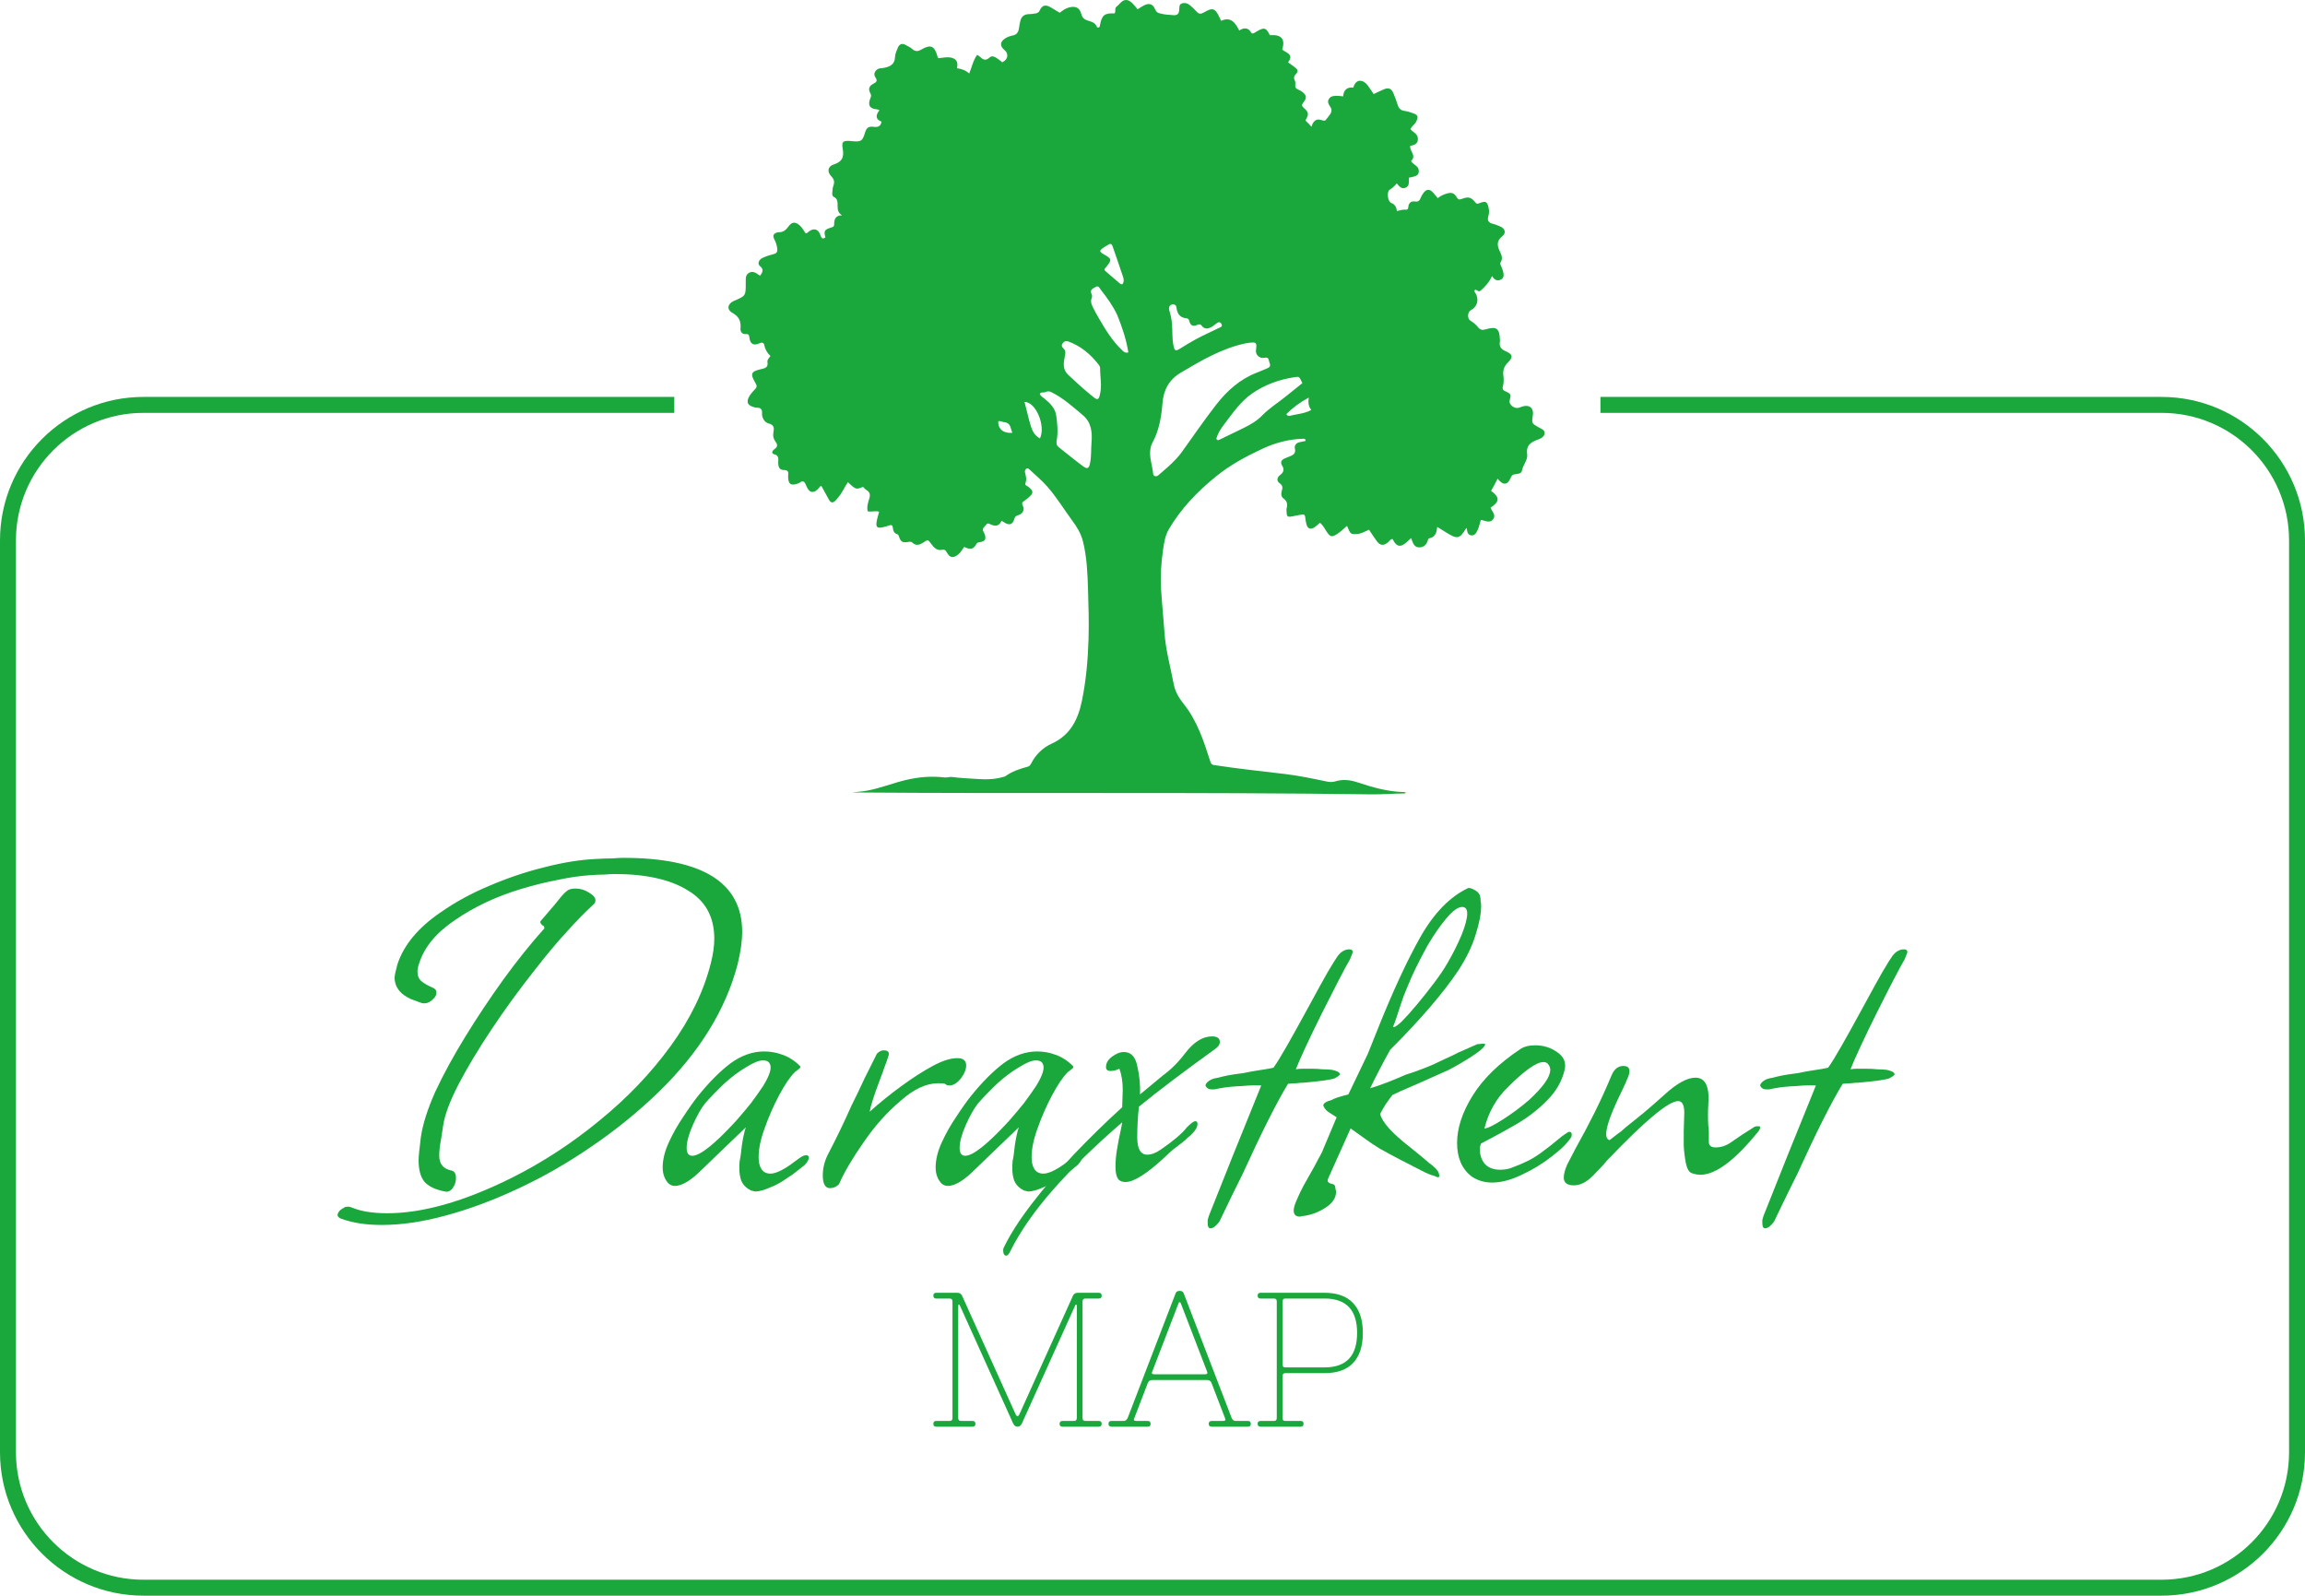<svg width="1446" height="1001" viewBox="0 0 1446 1001" fill="none" xmlns="http://www.w3.org/2000/svg">
<path d="M596.933 487.395C599.699 487.673 602.213 488.047 604.737 488.151C612.965 488.49 621.237 489.958 629.372 487.352C629.728 487.238 630.19 487.309 630.465 487.107C634.782 483.927 639.74 482.281 644.846 480.935C645.75 480.697 646.409 479.871 646.844 479.015C649.731 473.335 654.197 469.036 659.83 466.468C671.586 461.107 676.361 451.209 678.761 439.449C681.361 426.708 682.49 413.853 682.871 400.846C683.174 390.5 682.882 380.173 682.554 369.869C682.233 359.777 681.867 349.6 679.39 339.68C678.175 334.815 675.698 330.71 672.752 326.727C667.434 319.539 662.836 311.819 656.875 305.104C653.492 301.293 649.581 298.021 645.862 294.555C645.387 294.112 644.882 293.644 644.045 293.852C643.233 294.4 642.773 295.427 642.989 296.244C643.617 298.619 644.203 300.849 643.22 303.345C642.812 304.382 644.427 304.843 645.2 305.457C648.448 308.034 648.486 309.399 645.282 312.05C644.412 312.771 643.588 313.576 642.63 314.157C641.159 315.051 640.818 315.876 641.76 317.55C642.932 319.631 641.48 322.349 639.085 323.084C637.897 323.449 636.883 323.69 636.447 325.196C635.263 329.276 633.204 329.896 629.59 327.478C629.283 327.273 628.968 327.081 628.313 326.664C626.631 330.633 623.78 330.194 620.698 328.612C619.374 327.932 618.762 328.993 618.164 329.749C617.398 330.718 616.044 331.528 616.767 333.134C617.115 333.906 617.574 334.64 617.828 335.44C618.709 338.21 617.885 339.567 615.042 340.035C614.02 340.203 613.062 340.186 612.445 341.334C610.868 344.269 609.277 344.805 606.109 343.665C605.686 343.512 605.286 343.29 604.83 343.079C603.528 344.826 602.628 346.734 600.92 348.003C597.866 350.271 595.827 349.947 594.036 346.624C593.258 345.179 592.589 344.571 590.782 344.932C587.766 345.535 585.881 343.472 584.274 341.302C582.053 338.305 582.171 338.39 579.228 340.331C577.133 341.712 574.741 342.648 572.51 340.516C571.487 339.538 570.499 339.876 569.382 340.029C566.062 340.484 565.068 339.856 563.974 336.62C563.749 335.954 563.535 335.3 562.863 335.108C560.74 334.5 560.289 332.801 560.098 330.968C559.931 329.374 559.196 329.13 557.791 329.633C556.38 330.138 554.917 330.543 553.445 330.824C550.305 331.425 549.437 330.649 549.919 327.446C550.237 325.33 550.929 323.271 551.503 320.989C549.146 320.284 546.707 321.278 544.301 320.736C543.689 317.888 544.565 315.272 545.346 312.713C546.042 310.433 545.798 308.756 543.629 307.467C542.77 306.956 542.124 306.086 541.416 305.413C536.969 307.199 536.969 307.199 531.89 302.473C529.685 305.748 528.203 309.461 525.542 312.388C525.037 312.944 524.604 313.568 524.073 314.096C522.483 315.68 521.128 315.503 520.038 313.502C518.463 310.611 516.872 307.729 515.352 304.96C514.525 304.785 514.365 305.335 514.105 305.664C510.727 309.94 507.612 309.596 505.688 304.493C504.773 302.065 503.818 301.215 501.514 302.846C500.919 303.267 500.14 303.458 499.42 303.665C496.239 304.577 494.788 303.581 494.473 300.268C494.402 299.52 494.368 298.752 494.453 298.009C494.681 296.018 494.317 294.874 491.84 294.863C489.198 294.851 488.189 293.333 488.208 290.21C488.222 287.935 488.896 285.696 485.436 284.878C483.584 284.44 484.769 282.453 485.779 281.792C488.251 280.176 487.711 278.65 486.274 276.694C485.143 275.153 484.818 273.362 485.173 271.34C485.611 268.849 485.984 266.603 482.161 265.644C479.801 265.052 477.854 262.253 478.054 259.175C478.216 256.699 477.208 255.771 474.825 255.74C473.735 255.726 472.598 255.351 471.573 254.922C469.027 253.854 468.447 252.256 469.511 249.703C470.441 247.474 472.132 245.807 473.732 244.093C474.764 242.988 474.994 242.118 474.133 240.667C470.38 234.351 470.915 232.977 478.03 231.434C480.621 230.872 481.902 229.99 481.451 227.2C481.203 225.667 482.426 224.634 483.322 223.318C481.42 221.503 480.032 219.383 479.526 216.68C479.214 215.013 478.169 214.507 476.367 215.375C472.811 217.087 470.514 215.725 470.131 211.805C469.991 210.378 469.723 209.434 468.009 209.578C465.529 209.787 464.384 208.126 464.55 206.102C464.915 201.64 463.738 198.636 459.469 196.264C455.644 194.139 456.458 190.441 460.567 188.692C467.834 185.599 467.834 185.599 467.836 177.716C467.836 177.339 467.838 176.962 467.836 176.585C467.823 174.499 467.681 172.373 469.924 171.142C472.263 169.858 474.066 171.093 475.875 172.36C476.167 172.565 476.487 172.73 476.87 172.958C478.394 170.806 479.347 168.982 476.725 166.874C475.038 165.517 475.907 162.918 478.448 161.749C480.657 160.734 483.014 159.97 485.378 159.384C487.281 158.912 487.813 157.821 487.614 156.106C487.372 154.032 486.776 152.057 485.804 150.207C484.576 147.87 485.046 146.657 487.545 145.813C487.809 145.723 488.103 145.658 488.378 145.674C491.396 145.852 493.122 144.179 494.819 141.862C496.919 138.994 499.122 139.103 501.754 141.476C503.317 142.885 504.221 144.764 505.422 146.404C506.446 146.368 506.928 145.57 507.59 145.099C510.641 142.924 513.342 143.736 514.595 147.318C515.177 148.983 515.712 150.448 517.817 148.939C516.69 144.88 517.185 144.025 521.44 142.732C522.394 142.442 523.272 142.168 523.277 140.954C523.289 137.773 523.942 135.084 528.283 135.075C525.638 133.552 525.456 131.433 525.452 129.073C525.449 126.99 525.605 124.723 523.095 123.502C521.803 122.875 522.099 121.356 522.181 120.162C522.264 118.95 522.383 117.689 522.794 116.562C523.644 114.228 523.37 112.537 521.485 110.581C518.671 107.662 519.318 104.306 523.111 103.134C528.478 101.476 529.559 98.413 528.652 93.265C527.853 88.732 528.905 88.081 533.662 88.457C533.849 88.472 534.035 88.514 534.222 88.531C540.167 89.062 540.995 88.778 542.728 82.981C543.651 79.889 545.277 79.195 548.033 79.548C550.366 79.847 552.445 79.625 553.043 76.311C549.22 74.95 549.14 72.289 551.734 69.136C551.002 68.854 550.681 68.639 550.347 68.617C545.586 68.3 544.161 65.987 546.077 61.474C546.515 60.443 546.647 59.713 546.05 58.627C544.551 55.901 545.106 53.984 547.882 52.54C549.827 51.528 550.689 50.752 549.162 48.539C547.607 46.286 549.12 43.497 551.92 42.877C552.465 42.757 553.053 42.838 553.607 42.742C557.646 42.041 561.228 40.989 561.472 35.777C561.565 33.782 562.45 31.763 563.26 29.878C564.176 27.747 565.826 26.904 568.066 28.171C569.457 28.959 570.99 29.606 572.159 30.652C574.052 32.347 575.644 32.441 577.894 31.125C583.896 27.614 586.299 28.753 588.142 35.56C588.212 35.821 588.376 36.056 588.595 36.505C591.329 36.319 594.128 35.527 596.899 36.209C600.074 36.99 601.173 39.09 600.334 42.789C603.11 43.212 605.776 44.014 608.018 46.137C609.711 42.027 610.433 37.893 612.993 34.413C613.738 34.922 614.435 35.258 614.949 35.775C616.807 37.643 618.568 38.165 620.749 36.106C622.265 34.675 623.976 35.617 625.426 36.526C626.606 37.266 627.648 38.223 628.751 39.084C632.368 37.377 632.998 33.72 630.089 31.322C627.181 28.924 627.279 26.338 630.398 24.211C631.895 23.191 633.598 22.59 635.354 22.243C637.749 21.77 638.839 20.267 639.185 17.983C639.437 16.315 639.717 14.646 640.114 13.009C640.782 10.26 642.654 8.935 645.434 8.872C646.848 8.841 648.229 8.693 649.63 8.442C650.98 8.199 651.746 7.706 652.327 6.403C653.71 3.3 655.926 2.729 658.95 4.498C660.889 5.633 662.807 6.802 664.79 7.989C666.577 6.628 668.264 5.348 670.42 4.739C674.599 3.558 677.259 4.677 678.371 8.898C678.968 11.166 680.177 12.14 682.21 12.826C684.464 13.586 687.018 14.046 688.041 16.742C688.217 17.206 688.749 17.358 689.252 17.215C689.917 17.025 689.952 16.451 690.052 15.877C691.159 9.525 692.884 8.108 699.174 8.425C700.174 7.218 699.112 5.186 700.336 4.281C702.224 2.887 703.56 0.387 705.839 0.044C708.266 -0.322 710.115 1.675 711.704 3.474C712.321 4.171 712.897 4.906 713.651 5.815C714.954 5.009 716.164 4.159 717.461 3.475C720.888 1.665 723.272 2.43 724.695 5.961C725.262 7.366 726.063 7.977 727.472 8.364C730.316 9.145 733.19 9.305 736.107 9.518C738.851 9.719 739.579 8.401 739.779 6.162C739.91 4.693 739.597 2.86 741.281 2.213C743.259 1.452 745.212 2.128 746.788 3.508C748.203 4.746 749.543 6.08 750.822 7.46C752.156 8.898 753.461 8.849 755.075 7.897C760.825 4.507 762.269 5.007 765.162 11.199C765.398 11.706 765.624 12.219 766.004 13.061C772.094 10.3 774.934 14.182 777.404 19.128C780.352 17.25 782.999 17.121 784.957 20.512C785.445 21.357 786.287 20.968 786.966 20.581C787.703 20.162 788.406 19.683 789.151 19.28C793.259 17.054 794.342 17.466 796.607 22.081C803.911 21.53 806.418 24.407 804.367 31.143C806.932 33.166 811.983 34.103 808.005 39.097C809.754 40.358 811.326 41.367 812.75 42.554C814.037 43.627 814.62 44.874 813.074 46.342C811.818 47.534 811.391 48.906 812.318 50.642C812.722 51.4 812.653 52.495 812.56 53.413C812.409 54.903 813.079 55.667 814.374 56.187C815.238 56.532 816.083 56.99 816.833 57.539C819.638 59.593 819.953 61.472 817.725 64.148C816.48 65.642 816.513 66.536 818.042 67.827C821.066 70.38 821.165 71.883 819.023 75.325C819.271 76.304 820.209 76.722 820.806 77.422C821.355 78.066 821.946 78.674 822.741 79.539C823.222 77.791 823.941 76.279 825.418 75.418C826.964 74.517 828.531 75.253 830.069 75.621C830.761 75.786 831.323 75.755 831.803 75.099C832.69 73.885 833.754 72.788 834.555 71.523C835.458 70.097 835.616 68.638 834.556 67.046C833.589 65.593 832.479 63.932 833.653 62.084C834.954 60.037 837.126 60.091 839.211 60.135C840.241 60.157 841.267 60.324 842.611 60.456C842.87 56.449 845.049 54.493 849.01 54.946C850.582 49.085 855.197 49.971 857.815 53.334C859.194 55.104 860.375 57.029 861.739 59.022C863.923 57.996 866.07 56.846 868.322 55.966C871.115 54.873 872.789 55.53 874.032 58.283C875.112 60.675 875.977 63.178 876.758 65.688C877.439 67.877 878.566 69.235 881.004 69.564C882.937 69.825 884.861 70.417 886.689 71.122C889.61 72.249 889.824 73.199 888.505 76.09C887.655 77.953 885.839 79 884.775 80.906C886.213 82.918 889.27 83.751 889.48 86.803C889.717 90.237 887.296 90.995 884.66 91.547C884.181 94.823 888.863 97.642 885.19 101.017C886.46 103.425 890.069 103.946 890.051 107.261C890.037 109.779 889.006 110.539 883.857 111.462C883.632 113.761 884.61 116.772 881.468 117.87C879.083 118.704 877.725 116.772 876.243 115.054C874.878 116.644 873.553 117.99 871.83 119.001C869.76 120.217 870.536 126.453 872.77 127.301C875.089 128.181 876.024 129.963 876.35 132.393C878.296 132.029 880.05 131.295 881.943 131.533C883.03 131.669 883.384 130.959 883.466 129.966C883.682 127.333 885.133 126.006 887.771 126.404C889.651 126.688 890.552 125.874 891.167 124.26C891.532 123.301 892.048 122.377 892.627 121.526C894.77 118.376 896.864 118.267 899.314 121.131C900.165 122.127 900.993 123.143 901.954 124.296C903.586 122.974 905.421 122.091 907.39 121.485C910.554 120.51 912.198 120.955 913.849 123.761C914.724 125.248 915.485 125.38 916.989 124.801C921.133 123.204 922.822 123.609 925.582 127.025C926.545 128.215 927.263 127.784 928.232 127.396C932.02 125.876 933.006 126.436 933.862 130.416C934.229 132.119 934.242 133.786 933.722 135.437C932.889 138.083 933.616 139.739 936.482 140.392C938.03 140.745 939.512 141.415 940.995 142.012C944.084 143.256 945.081 146.093 942.517 148.112C938.477 151.294 939.28 154.408 941.102 158.174C942.061 160.156 942.87 162.397 941.332 164.604C940.804 165.361 941.366 166.043 941.622 166.728C942.05 167.873 942.63 168.98 942.903 170.16C943.377 172.201 943.819 174.358 941.292 175.507C939.217 176.45 937.287 175.487 936.02 173.126C934.434 176.733 931.821 179.726 928.794 182.359C927.617 183.383 926.575 181.776 925.388 181.724C924.486 182.741 925.357 183.442 925.787 184.212C927.992 188.154 926.667 192.518 922.613 194.668C920.617 195.727 920.364 199.878 922.348 201.102C924.226 202.261 925.927 203.63 927.25 205.317C928.681 207.141 930.196 207.159 932.177 206.568C938.831 204.583 940.705 206.03 940.946 213.163C940.959 213.54 941.016 213.929 940.946 214.292C940.351 217.366 941.633 219.059 944.508 220.305C948.927 222.221 949.452 223.934 946.002 227.357C943.327 230.009 942.676 232.562 943.15 236.013C943.454 238.219 943.352 240.517 942.722 242.741C942.373 243.976 942.846 244.776 944.151 245.365C947.955 247.084 948.064 247.454 947.039 251.353C946.427 253.684 949.883 256.516 952.582 255.85C953.581 255.603 954.525 255.134 955.522 254.876C959.616 253.819 962.146 256.067 961.642 260.278C961.631 260.37 961.586 260.459 961.572 260.551C960.836 265.6 960.858 265.563 965.234 268.071C966.745 268.937 968.941 269.592 968.999 271.536C969.064 273.73 966.942 274.974 965.175 275.61C960.677 277.228 957.213 279.052 958.046 284.962C958.561 288.61 955.371 291.584 954.772 295.239C954.437 297.278 952.004 297.293 950.298 297.525C948.952 297.708 948.327 298.308 947.852 299.454C945.801 304.398 943.045 304.757 939.493 300.29C938.767 301.693 938.108 302.996 937.422 304.284C936.765 305.516 936.08 306.734 935.423 307.93C940.955 312.023 940.841 314.723 935.067 318.484C935.908 320.801 938.646 322.967 936.758 325.625C934.645 328.599 931.601 326.454 928.957 326.162C928.335 328.253 927.943 330.303 927.112 332.157C926.323 333.915 925.327 336.12 922.992 335.853C920.598 335.579 920.347 333.284 920.163 331.234C919.929 331.381 919.718 331.438 919.637 331.574C915.772 337.999 914.258 338.363 907.81 334.388C905.835 333.17 903.869 331.937 901.598 330.524C901.278 334.22 900.293 337.024 896.53 337.727C895.913 337.842 895.839 338.52 895.676 339.076C894.909 341.688 893.259 343.329 890.433 343.386C887.616 343.443 886.654 341.333 885.817 339.156C885.685 338.814 885.568 338.467 885.244 337.564C881.353 341.024 877.352 346.109 873.642 338.119C872.143 338.266 871.684 339.33 870.944 339.997C868.119 342.543 865.843 342.416 863.621 339.375C861.966 337.108 860.471 334.724 858.833 332.288C856.132 333.483 853.719 334.963 850.783 335.058C847.405 335.167 847.054 334.978 845.016 329.868C842.925 331.699 841.032 333.619 838.75 335.04C835.456 337.092 834.566 336.912 832.342 333.654C831.031 331.733 830.049 329.551 828.065 327.948C826.935 328.897 825.926 329.874 824.793 330.671C822.227 332.477 820.267 331.733 819.548 328.749C819.35 327.927 819.152 327.098 819.054 326.26C818.603 322.415 818.615 322.409 814.922 323.094C813.537 323.351 812.155 323.62 810.776 323.906C807.76 324.53 807.201 324.119 807.118 321.151C807.097 320.397 806.958 319.601 807.146 318.897C807.827 316.338 807.522 314.344 805.105 312.644C803.702 311.657 803.556 309.764 804.117 307.96C804.681 306.145 804.848 304.552 802.789 303.169C800.841 301.861 800.939 299.665 802.861 298.183C805.144 296.422 805.972 294.706 804.294 292.019C803.043 290.014 803.865 288.423 806.043 287.549C807.003 287.164 807.942 286.724 808.911 286.362C811.247 285.489 813.06 284.524 812.32 281.317C811.895 279.473 813.119 277.889 815.202 277.417C816.464 277.132 817.733 276.88 819.078 276.597C819.102 275.387 818.438 275.212 817.458 275.241C808.489 275.507 800.061 277.736 791.912 281.532C781.626 286.324 771.708 291.675 762.878 298.844C751.256 308.279 740.958 318.913 733.297 331.923C730.873 336.038 730.247 340.605 729.589 345.129C728.398 353.326 727.874 361.604 728.389 369.88C728.955 378.963 729.926 388.02 730.545 397.101C731.289 408.019 734.315 418.512 736.322 429.193C737.187 433.795 739.525 437.803 742.455 441.456C751.072 452.197 755.198 465.042 759.32 477.861C759.785 479.307 760.253 479.73 761.682 479.95C776.431 482.221 791.267 483.792 806.079 485.551C814.95 486.604 823.662 488.469 832.387 490.281C834.193 490.656 835.899 490.724 837.661 490.18C842.416 488.709 847.037 489.261 851.713 490.817C861.164 493.962 870.727 496.689 880.806 496.888C881.145 496.895 881.481 497.082 882.033 497.251C881.582 497.502 881.356 497.736 881.129 497.738C874.166 497.8 867.231 498.419 860.251 498.322C751.663 496.811 643.067 497.998 534.434 497.13C537.618 496.761 540.835 496.568 543.98 495.987C552.13 494.484 559.847 491.35 567.875 489.407C575.948 487.452 584.179 486.7 592.484 487.712C593.939 487.889 595.277 487.368 596.933 487.395ZM737.678 288.036C738.723 286.826 739.863 285.685 740.797 284.396C748.253 274.114 755.361 263.561 763.194 253.577C769.906 245.022 777.968 237.798 788.406 233.791C790.687 232.916 792.915 231.903 795.173 230.969C797.929 229.83 796.355 227.97 796.039 226.248C795.704 224.423 794.89 224.095 793.083 224.443C790.084 225.019 787.561 222.559 787.91 219.747C788.529 214.77 788.254 214.487 783.311 215.076C782.66 215.153 782.012 215.265 781.371 215.4C766.562 218.516 753.779 226.064 740.965 233.641C733.407 238.11 729.952 244.363 729.242 253.131C728.558 261.584 727.134 270.095 722.92 277.788C721.74 279.943 721.445 282.389 721.506 284.903C721.595 288.598 722.738 292.095 723.226 295.708C723.377 296.831 723.231 298.145 724.447 298.653C725.646 299.154 726.604 298.207 727.43 297.491C730.843 294.533 734.329 291.652 737.678 288.036ZM655.314 246.112C654.302 246.373 652.988 245.751 652.3 247.16C652.917 248.637 654.326 249.324 655.458 250.253C658.869 253.056 661.973 256.162 662.612 260.717C663.342 265.917 663.831 271.172 662.868 276.427C662.584 277.976 662.743 279.411 664.128 280.497C669.152 284.44 674.076 288.516 679.197 292.328C682.249 294.599 683.212 293.89 683.902 290.203C684.687 286.008 684.387 281.777 684.748 277.572C685.286 271.28 684.684 264.981 679.38 260.519C673.078 255.216 666.957 249.632 659.443 245.954C658.08 245.286 656.952 245.385 655.314 246.112ZM763.05 275.268C763.787 276.732 764.783 275.946 765.669 275.521C770.504 273.202 775.342 270.889 780.144 268.502C784.412 266.381 788.432 264.12 791.907 260.54C796.063 256.258 801.242 252.973 805.958 249.23C809.685 246.272 813.382 243.276 817.025 240.352C815.097 236.237 815.087 236.168 812.483 236.553C802.666 238.004 793.477 241.266 785.333 246.951C778.366 251.816 773.572 258.815 768.488 265.463C766.267 268.367 764.127 271.365 763.05 275.268ZM690.07 247.227C691.398 241.816 690.086 236.393 690.134 230.976C690.142 229.983 689.572 229.197 688.99 228.454C684.025 222.115 678.039 217.139 670.398 214.286C668.798 213.688 667.74 213.984 666.719 215.266C665.616 216.653 666.193 217.72 667.229 218.705C668.757 220.156 668.369 221.624 667.989 223.539C667.194 227.548 666.475 231.753 670.094 235.134C675.313 240.01 680.569 244.842 686.173 249.272C688.517 251.125 689.393 250.691 690.07 247.227ZM700.904 197.703C698.253 191.94 694.55 186.851 690.666 181.893C689.884 180.895 689.161 178.952 687.499 179.944C685.981 180.851 683.365 181.544 684.757 184.474C685.057 185.107 685.214 186.067 684.952 186.664C683.666 189.6 685.25 191.927 686.41 194.333C687.184 195.938 688.094 197.479 688.986 199.024C693.263 206.433 697.653 213.765 703.945 219.714C704.872 220.591 705.79 221.647 707.838 221.06C706.585 213.109 704.092 205.532 700.904 197.703ZM746.168 201.654C745.962 200.651 745.424 199.755 744.407 199.679C740.099 199.357 738.463 196.69 738.029 192.805C737.931 191.929 737.417 191.186 736.479 190.988C735.497 190.782 734.515 191.092 733.913 191.816C733.052 192.851 733.338 194.148 733.701 195.317C734.482 197.831 734.982 200.347 735.217 203.005C735.613 207.474 735.23 211.981 736.084 216.422C736.809 220.193 737.349 220.57 740.732 218.43C746.303 214.905 752.009 211.653 758.012 208.92C760.235 207.908 762.421 206.811 764.621 205.748C765.697 205.228 767.189 204.883 766.223 203.178C765.274 201.504 764.074 202.157 762.927 203.02C762.026 203.697 761.18 204.476 760.204 205.021C757.994 206.255 755.742 206.78 753.913 204.38C752.92 203.078 751.934 203.453 750.709 203.957C748.695 204.785 746.993 204.542 746.168 201.654ZM693.036 168.555C692.625 169.329 693.12 169.777 693.635 170.218C696.412 172.597 699.183 174.985 701.973 177.35C702.591 177.873 703.154 178.633 704.266 178.178C705.139 176.866 705.056 175.297 704.604 173.919C702.47 167.415 700.204 160.954 697.953 154.489C697.585 153.432 696.898 152.506 695.649 153.312C693.724 154.555 691.443 155.367 690.139 157.366C690.58 158.592 691.529 159.029 692.434 159.528C697.497 162.322 697.621 162.946 694.013 167.415C693.778 167.707 693.506 167.969 693.036 168.555ZM645.772 264.24C647.016 268.391 647.94 272.748 652.397 275.029C656.192 267.133 649.715 251.95 642.716 252.157C643.719 256.056 644.712 259.919 645.772 264.24ZM810.125 260.619C814.244 259.656 818.576 259.406 822.596 257.177C820.881 254.977 820.57 252.716 821.014 249.423C815.309 252.507 810.883 255.827 806.945 259.789C807.87 261.206 808.77 261.073 810.125 260.619ZM630.523 264.859C629.053 265.017 627.735 263.723 626.213 264.323C626.059 269.164 629.499 272.047 635.137 271.509C633.822 269.131 634.492 265.825 630.523 264.859Z" fill="#1AA73C"/>
<path fill-rule="evenodd" clip-rule="evenodd" d="M1004 259H1356C1400.18 259 1436 294.817 1436 339V911C1436 955.183 1400.18 991 1356 991H90C45.817 991 10 955.183 10 911V339C10 294.817 45.817 259 90 259H423V249H90C40.294 249 0 289.294 0 339V911C0 960.706 40.294 1001 90 1001H1356C1405.71 1001 1446 960.706 1446 911V339C1446 289.294 1405.71 249 1356 249H1004V259Z" fill="#1AA73C"/>
<path d="M239.5 768.45C229.7 768.45 221.3 767.167 214.3 764.6C211.5 763.667 211.033 762.033 212.9 759.7C213.833 758.767 215 757.95 216.4 757.25C217.8 756.783 219.317 756.9 220.95 757.6C226.55 759.933 233.9 761.1 243 761.1C265.167 761.1 291.067 753.75 320.7 739.05C340.3 729.25 358.733 717.233 376 703C393.5 688.767 408.433 673.133 420.8 656.1C433.167 639.067 441.567 621.683 446 603.95C447.4 598.35 448.1 593.333 448.1 588.9C448.1 575.133 442.5 564.983 431.3 558.45C420.333 551.683 405.05 548.3 385.45 548.3C383.817 548.3 381.717 548.417 379.15 548.65C376.817 548.65 373.9 548.767 370.4 549C363.633 549.467 356.517 550.517 349.05 552.15C341.817 553.55 334.35 555.417 326.65 557.75C311.25 562.417 297.6 568.833 285.7 577C273.8 584.933 266.217 594.033 262.95 604.3C262.25 606.4 261.9 608.15 261.9 609.55C261.9 612.117 262.717 614.1 264.35 615.5C265.983 616.9 268.433 618.3 271.7 619.7C273.1 620.4 273.8 621.333 273.8 622.5C273.8 623.9 273.333 625.067 272.4 626C269.6 629.267 266.567 630.2 263.3 628.8C262.6 628.567 260.733 627.867 257.7 626.7C254.667 625.3 252.333 623.667 250.7 621.8C248.6 619.233 247.55 616.433 247.55 613.4C247.55 612 248.133 609.2 249.3 605C253.267 592.867 262.25 582.017 276.25 572.45C285.583 565.917 295.85 560.317 307.05 555.65C318.483 550.75 329.917 546.9 341.35 544.1C353.017 541.067 363.867 539.317 373.9 538.85C377.867 538.617 381.25 538.5 384.05 538.5C387.083 538.267 389.417 538.15 391.05 538.15C440.75 538.15 465.6 553.667 465.6 584.7C465.6 587.267 465.367 590.3 464.9 593.8C464.433 597.067 463.733 600.683 462.8 604.65C455.333 633.35 438.767 660.183 413.1 685.15C400.033 697.75 385.917 709.183 370.75 719.45C355.817 729.717 340.533 738.467 324.9 745.7C309.5 752.933 294.45 758.533 279.75 762.5C265.283 766.467 251.867 768.45 239.5 768.45ZM279.05 747.45C272.983 746.283 268.667 744.183 266.1 741.15C263.767 738.117 262.6 733.683 262.6 727.85C262.6 726.683 262.717 724.933 262.95 722.6C263.183 720.267 263.533 717.233 264 713.5C265.167 705.333 268.2 695.767 273.1 684.8C278.233 673.833 284.533 662.283 292 650.15C299.467 638.017 307.4 626.117 315.8 614.45C324.433 602.55 332.95 591.933 341.35 582.6C341.583 582.367 341.583 582.017 341.35 581.55C341.35 581.083 341 580.733 340.3 580.5L339.6 579.8C338.9 578.867 338.783 578.167 339.25 577.7L347.65 567.9C349.517 565.567 351.033 563.7 352.2 562.3C353.6 560.667 354.65 559.617 355.35 559.15C356.517 557.983 358.383 557.4 360.95 557.4C363.983 557.4 366.783 558.217 369.35 559.85C372.15 561.483 373.55 563.117 373.55 564.75C373.55 565.917 373.083 566.85 372.15 567.55C367.25 571.983 361.767 577.583 355.7 584.35C349.633 590.883 342.983 598.817 335.75 608.15C325.95 620.517 316.85 633 308.45 645.6C300.05 658.2 293.05 669.867 287.45 680.6C282.083 691.1 278.933 699.617 278 706.15L276.6 715.25C275.9 718.75 275.55 722.017 275.55 725.05C275.55 729.95 277.883 732.983 282.55 734.15C284.883 734.383 286.05 736.017 286.05 739.05C286.05 741.383 285.35 743.483 283.95 745.35C282.55 747.217 280.917 747.917 279.05 747.45Z" fill="#1AA73C"/>
<path d="M473.817 747.45C473.35 747.45 472.884 747.333 472.417 747.1C471.95 747.1 471.484 746.983 471.017 746.75C467.75 745.117 465.65 742.783 464.717 739.75C463.783 736.717 463.55 732.867 464.017 728.2C464.484 726.333 464.95 723.067 465.417 718.4C466.117 713.733 466.933 710 467.867 707.2L450.017 724.35L440.217 733.8C433.45 740.567 427.85 743.95 423.417 743.95C421.55 743.95 420.033 743.25 418.867 741.85C416.767 739.283 415.717 736.133 415.717 732.4C415.717 727.5 417 722.25 419.567 716.65C422.133 711.05 425.167 705.683 428.667 700.55C432.167 695.183 435.317 690.75 438.117 687.25C445.117 678.617 451.883 671.85 458.417 666.95C465.183 662.05 472.184 659.6 479.417 659.6C483.384 659.6 487.233 660.3 490.967 661.7C494.934 663.1 498.55 665.433 501.817 668.7L502.167 669.05C502.167 669.75 501.583 670.45 500.417 671.15C499.95 671.617 499.483 671.967 499.017 672.2C498.783 672.433 498.55 672.667 498.317 672.9C495.517 675.7 492.367 680.367 488.867 686.9C485.367 693.433 482.333 700.317 479.767 707.55C477.2 714.55 475.917 720.617 475.917 725.75C475.917 730.417 477.083 733.567 479.417 735.2C480.583 735.9 481.867 736.25 483.267 736.25C486.3 736.25 490.5 734.383 495.867 730.65C496.1 730.417 496.567 730.067 497.267 729.6C498.2 728.9 499.483 727.967 501.117 726.8C502.983 725.4 504.5 724.7 505.667 724.7C506.833 724.7 507.417 725.167 507.417 726.1C507.417 727.5 506.483 729.133 504.617 731C503.217 732.167 501.583 733.45 499.717 734.85C498.083 736.25 496.1 737.65 493.767 739.05C490.267 741.617 486.65 743.6 482.917 745C479.184 746.633 476.15 747.45 473.817 747.45ZM434.267 725.05C439.167 725.05 448.267 717.817 461.567 703.35C465.067 699.383 468.217 695.65 471.017 692.15C473.817 688.417 476.383 684.8 478.717 681.3C482.917 674.533 484.317 669.867 482.917 667.3C482.217 665.9 480.817 665.2 478.717 665.2C476.15 665.2 472.65 666.6 468.217 669.4C463.783 671.967 459.234 675.35 454.567 679.55C450.133 683.75 446.05 687.95 442.317 692.15C439.75 695.417 437.183 699.967 434.617 705.8C432.05 711.633 430.767 716.417 430.767 720.15C430.767 723.417 431.934 725.05 434.267 725.05Z" fill="#1AA73C"/>
<path d="M520.714 745.35C517.681 745.35 516.164 742.667 516.164 737.3C516.164 732.867 517.214 728.55 519.314 724.35C524.681 714.083 529.581 703.933 534.014 693.9C537.047 687.833 539.847 682 542.414 676.4C545.214 670.8 547.781 665.667 550.114 661C551.514 659.6 552.914 658.9 554.314 658.9C557.347 658.9 558.281 660.3 557.114 663.1C556.647 664.733 555.947 666.717 555.014 669.05C554.314 671.15 553.381 673.717 552.214 676.75C548.481 686.55 546.264 693.433 545.564 697.4C552.097 691.567 558.747 686.2 565.514 681.3C572.514 676.167 579.047 671.967 585.114 668.7C591.181 665.433 596.314 663.8 600.514 663.8C604.247 663.8 606.114 665.317 606.114 668.35C606.114 670.917 604.947 673.717 602.614 676.75C600.281 679.55 597.947 680.95 595.614 680.95C594.447 680.95 593.514 680.6 592.814 679.9C592.114 679.667 590.714 679.55 588.614 679.55C581.147 679.55 573.331 683.167 565.164 690.4C556.531 697.633 548.714 706.383 541.714 716.65C534.714 726.683 529.581 735.433 526.314 742.9C524.681 744.533 522.814 745.35 520.714 745.35Z" fill="#1AA73C"/>
<path d="M645.057 747.45C644.59 747.45 644.124 747.333 643.657 747.1C643.19 747.1 642.724 746.983 642.257 746.75C638.99 745.117 636.89 742.783 635.957 739.75C635.024 736.717 634.79 732.867 635.257 728.2C635.724 726.333 636.19 723.067 636.657 718.4C637.357 713.733 638.174 710 639.107 707.2L621.257 724.35L611.457 733.8C604.69 740.567 599.09 743.95 594.657 743.95C592.79 743.95 591.274 743.25 590.107 741.85C588.007 739.283 586.957 736.133 586.957 732.4C586.957 727.5 588.24 722.25 590.807 716.65C593.374 711.05 596.407 705.683 599.907 700.55C603.407 695.183 606.557 690.75 609.357 687.25C616.357 678.617 623.124 671.85 629.657 666.95C636.424 662.05 643.424 659.6 650.657 659.6C654.624 659.6 658.474 660.3 662.207 661.7C666.174 663.1 669.79 665.433 673.057 668.7L673.407 669.05C673.407 669.75 672.824 670.45 671.657 671.15C671.19 671.617 670.724 671.967 670.257 672.2C670.024 672.433 669.79 672.667 669.557 672.9C666.757 675.7 663.607 680.367 660.107 686.9C656.607 693.433 653.574 700.317 651.007 707.55C648.44 714.55 647.157 720.617 647.157 725.75C647.157 730.417 648.324 733.567 650.657 735.2C651.824 735.9 653.107 736.25 654.507 736.25C657.54 736.25 661.74 734.383 667.107 730.65C667.34 730.417 667.807 730.067 668.507 729.6C669.44 728.9 670.724 727.967 672.357 726.8C674.224 725.4 675.74 724.7 676.907 724.7C678.074 724.7 678.657 725.167 678.657 726.1C678.657 727.5 677.724 729.133 675.857 731C674.457 732.167 672.824 733.45 670.957 734.85C669.324 736.25 667.34 737.65 665.007 739.05C661.507 741.617 657.89 743.6 654.157 745C650.424 746.633 647.39 747.45 645.057 747.45ZM605.507 725.05C610.407 725.05 619.507 717.817 632.807 703.35C636.307 699.383 639.457 695.65 642.257 692.15C645.057 688.417 647.624 684.8 649.957 681.3C654.157 674.533 655.557 669.867 654.157 667.3C653.457 665.9 652.057 665.2 649.957 665.2C647.39 665.2 643.89 666.6 639.457 669.4C635.024 671.967 630.474 675.35 625.807 679.55C621.374 683.75 617.29 687.95 613.557 692.15C610.99 695.417 608.424 699.967 605.857 705.8C603.29 711.633 602.007 716.417 602.007 720.15C602.007 723.417 603.174 725.05 605.507 725.05Z" fill="#1AA73C"/>
<path d="M631.18 787.7C630.247 787.7 629.663 787 629.43 785.6C629.197 784.433 629.313 783.383 629.78 782.45C633.747 774.283 639.58 765.183 647.28 755.15C654.98 745.117 663.73 734.85 673.53 724.35C683.563 713.85 693.713 703.933 703.98 694.6L704.33 683.75C704.33 678.617 703.63 674.183 702.23 670.45C700.363 671.383 698.497 671.85 696.63 671.85C694.763 671.85 693.83 671.033 693.83 669.4C693.83 666.367 695.697 663.8 699.43 661.7C701.297 660.533 703.163 659.95 705.03 659.95C709.463 659.95 712.263 662.867 713.43 668.7C714.83 674.533 715.413 680.483 715.18 686.55L729.53 674.65C734.663 670.917 739.33 666.25 743.53 660.65C748.897 653.65 754.497 650.15 760.33 650.15C763.597 650.15 765.23 651.317 765.23 653.65C765.23 655.283 764.18 656.8 762.08 658.2C742.013 672.667 726.147 684.683 714.48 694.25C713.78 700.55 713.43 706.967 713.43 713.5C713.43 720.733 715.53 724.35 719.73 724.35C722.297 724.35 725.097 723.3 728.13 721.2C731.863 718.633 735.13 716.183 737.93 713.85C740.73 711.517 742.947 709.3 744.58 707.2C747.147 704.633 748.897 703.35 749.83 703.35C750.763 703.35 751.23 703.933 751.23 705.1C751.23 706.967 749.947 709.183 747.38 711.75C746.68 712.45 745.98 713.033 745.28 713.5C744.813 713.967 744.23 714.55 743.53 715.25C742.83 715.717 742.247 716.183 741.78 716.65C739.68 718.283 737.697 719.8 735.83 721.2C734.197 722.6 732.797 723.883 731.63 725.05C719.963 736.017 711.447 741.5 706.08 741.5C704.213 741.5 702.813 741.033 701.88 740.1C700.48 738.7 699.78 735.9 699.78 731.7C699.78 728.2 700.13 724.467 700.83 720.5C701.53 716.3 702.23 712.683 702.93 709.65C703.63 706.383 703.98 704.517 703.98 704.05C686.713 718.983 672.247 733.1 660.58 746.4C648.913 759.7 640.047 772.417 633.98 784.55C633.047 786.65 632.113 787.7 631.18 787.7Z" fill="#1AA73C"/>
<path d="M759.37 770.55C758.204 770.55 757.62 769.5 757.62 767.4C757.62 766.933 757.62 766.233 757.62 765.3C757.854 764.6 758.087 763.783 758.32 762.85L773.37 725.05L791.22 680.95C788.42 680.717 784.337 680.833 778.97 681.3C773.604 681.533 769.054 682 765.32 682.7C763.92 682.933 762.754 683.167 761.82 683.4C761.12 683.4 760.537 683.4 760.07 683.4C758.204 683.4 756.92 682.583 756.22 680.95C756.454 679.55 757.737 678.267 760.07 677.1C761.237 676.633 762.637 676.283 764.27 676.05C765.904 675.583 767.887 675.117 770.22 674.65C772.787 674.183 775.004 673.833 776.87 673.6C778.97 673.367 780.487 673.133 781.42 672.9C782.587 672.667 783.754 672.433 784.92 672.2C786.087 671.967 787.487 671.733 789.12 671.5C790.52 671.267 792.037 671.033 793.67 670.8C795.304 670.567 797.054 670.217 798.92 669.75C800.787 667.183 803.587 662.633 807.32 656.1C811.054 649.567 815.837 640.933 821.67 630.2C826.337 621.567 830.07 614.8 832.87 609.9C835.904 604.767 838.004 601.383 839.17 599.75C841.27 596.95 843.72 595.55 846.52 595.55C847.92 595.55 848.62 596.133 848.62 597.3C848.62 597.533 848.037 599.05 846.87 601.85C845.47 604.183 843.137 608.5 839.87 614.8C836.604 621.1 833.104 627.983 829.37 635.45C825.637 642.917 822.254 649.917 819.22 656.45C816.187 662.983 814.087 667.767 812.92 670.8C814.087 670.567 815.37 670.45 816.77 670.45C818.404 670.45 820.387 670.45 822.72 670.45C825.287 670.45 827.62 670.567 829.72 670.8C832.054 670.8 834.037 670.917 835.67 671.15C838.937 671.85 840.57 672.783 840.57 673.95C840.57 674.417 839.52 675.233 837.42 676.4C836.254 676.867 834.037 677.333 830.77 677.8C827.504 678.267 823.187 678.733 817.82 679.2C816.42 679.2 814.904 679.317 813.27 679.55C811.637 679.55 809.887 679.667 808.02 679.9C801.02 691.333 791.454 710.35 779.32 736.95C774.887 745.817 771.504 752.7 769.17 757.6C766.837 762.5 765.437 765.417 764.97 766.35C762.87 769.15 761.004 770.55 759.37 770.55Z" fill="#1AA73C"/>
<path d="M817.522 762.85C817.289 762.85 817.056 762.85 816.822 762.85C816.356 763.083 815.889 763.2 815.422 763.2C812.856 763.2 811.572 761.917 811.572 759.35C811.572 757.717 812.272 755.383 813.672 752.35C814.839 749.55 816.239 746.633 817.872 743.6C819.506 740.8 820.556 738.933 821.022 738C823.589 733.567 825.572 729.95 826.972 727.15C828.606 724.35 829.656 722.25 830.122 720.85L838.522 700.9L834.672 698.45C833.506 697.75 832.572 697.05 831.872 696.35C831.406 695.65 831.056 695.183 830.822 694.95L830.122 693.55C830.122 692.15 831.872 690.983 835.372 690.05C836.772 689.117 840.272 687.95 845.872 686.55L858.122 661L864.422 645.25C873.756 621.917 882.622 602.783 891.022 587.85C899.656 572.683 909.689 562.417 921.122 557.05H921.472C922.406 557.05 923.689 557.517 925.322 558.45C926.956 559.383 928.006 560.55 928.472 561.95C928.706 562.883 928.822 563.933 928.822 565.1C929.056 566.033 929.172 567.083 929.172 568.25C929.172 573.15 928.006 579.217 925.672 586.45C923.572 593.45 919.956 600.917 914.822 608.85C910.156 615.85 904.206 623.55 896.972 631.95C889.972 640.117 881.689 648.983 872.122 658.55C867.689 666.483 863.489 674.533 859.522 682.7C865.822 680.833 873.172 678.033 881.572 674.3C885.306 673.133 889.272 671.733 893.472 670.1C897.672 668.467 902.106 666.483 906.772 664.15C907.939 663.683 909.222 663.1 910.622 662.4C912.022 661.7 913.422 661 914.822 660.3L926.722 655.05L930.572 654.7C931.739 654.7 931.972 655.167 931.272 656.1C930.572 657.5 927.889 659.717 923.222 662.75C918.556 665.783 913.772 668.583 908.872 671.15L889.272 679.9C884.839 681.767 881.339 683.283 878.772 684.45C876.206 685.617 874.456 686.433 873.522 686.9C871.889 689 870.372 691.1 868.972 693.2C867.806 695.067 866.756 696.933 865.822 698.8C866.989 703.933 873.289 710.933 884.722 719.8C889.389 723.533 892.656 726.217 894.522 727.85C896.389 729.483 897.089 730.067 896.622 729.6C900.122 732.167 902.106 734.267 902.572 735.9L902.922 737.3V737.65C902.922 738.817 901.872 738.817 899.772 737.65C897.672 737.183 894.872 736.017 891.372 734.15L878.422 727.5C873.056 724.7 868.739 722.367 865.472 720.5C862.439 718.633 859.639 716.767 857.072 714.9C854.506 713.033 851.239 710.7 847.272 707.9C842.139 719.333 837.589 729.483 833.622 738.35C833.389 739.05 833.156 739.517 832.922 739.75C832.922 740.217 832.922 740.567 832.922 740.8C832.922 741.5 833.622 742.083 835.022 742.55C836.422 742.783 837.239 743.25 837.472 743.95C837.706 744.883 837.822 745.583 837.822 746.05C838.056 746.75 838.172 747.217 838.172 747.45C838.172 751.417 835.956 754.8 831.522 757.6C827.322 760.4 822.656 762.15 817.522 762.85ZM873.872 644.2C874.572 644.667 876.322 643.617 879.122 641.05C881.922 638.25 885.072 634.75 888.572 630.55C892.306 626.117 895.922 621.567 899.422 616.9C903.156 612 906.072 607.683 908.172 603.95C911.672 597.883 914.589 592.05 916.922 586.45C919.256 580.617 920.422 576.183 920.422 573.15C920.422 570.35 919.372 568.95 917.272 568.95C914.706 568.95 911.439 571.283 907.472 575.95C903.506 580.617 899.539 586.333 895.572 593.1C891.839 599.867 888.572 606.283 885.772 612.35C884.139 616.083 882.389 620.283 880.522 624.95C878.889 629.617 877.489 633.817 876.322 637.55C875.156 641.05 874.339 643.267 873.872 644.2Z" fill="#1AA73C"/>
<path d="M936.123 741.85C931.223 741.85 926.906 740.567 923.173 738C917.106 733.333 914.073 726.333 914.073 717C914.073 707.667 917.34 697.75 923.873 687.25C930.406 676.75 940.323 667.067 953.623 658.2C955.956 656.567 959.106 655.75 963.073 655.75C968.206 655.75 972.756 657.15 976.723 659.95C980.923 662.75 982.556 666.367 981.623 670.8C979.99 678.033 976.373 684.45 970.773 690.05C965.406 695.65 958.99 700.667 951.523 705.1C944.29 709.3 936.823 713.383 929.123 717.35C928.89 718.05 928.656 718.75 928.423 719.45C928.423 720.15 928.423 720.85 928.423 721.55C928.423 724.817 929.473 727.733 931.573 730.3C933.906 732.633 937.056 733.8 941.023 733.8C944.056 733.8 946.623 733.333 948.723 732.4C952.456 731 955.49 729.717 957.823 728.55C960.39 727.383 963.306 725.633 966.573 723.3C969.84 720.967 974.273 717.467 979.873 712.8C982.44 710.933 983.956 710 984.423 710C985.823 710 986.29 711.05 985.823 713.15C983.49 716.883 979.406 720.967 973.573 725.4C967.973 729.833 961.673 733.683 954.673 736.95C947.906 740.217 941.723 741.85 936.123 741.85ZM931.223 707.9C933.09 707.9 936.94 706.033 942.773 702.3C948.606 698.567 954.09 694.483 959.223 690.05C968.09 681.883 972.523 675.583 972.523 671.15C972.523 669.983 972.173 668.933 971.473 668C970.773 666.833 969.723 666.25 968.323 666.25C963.89 666.25 956.423 671.5 945.923 682C938.69 689 933.79 697.633 931.223 707.9Z" fill="#1AA73C"/>
<path d="M987.308 743.6C983.108 743.6 981.008 741.967 981.008 738.7C981.008 736.6 981.708 733.917 983.108 730.65C984.741 727.383 986.374 724.233 988.008 721.2C992.441 713.267 996.524 705.567 1000.26 698.1C1003.99 690.633 1007.61 682.7 1011.11 674.3C1012.74 670.567 1015.19 668.7 1018.46 668.7C1021.96 668.7 1023.01 670.8 1021.61 675C1020.21 678.5 1018.81 681.65 1017.41 684.45C1010.87 697.75 1007.61 706.733 1007.61 711.4C1007.61 713.5 1008.31 714.783 1009.71 715.25C1012.97 712.683 1015.42 710.817 1017.06 709.65C1018.69 708.25 1019.62 707.433 1019.86 707.2C1023.12 704.633 1026.74 701.717 1030.71 698.45C1034.91 694.95 1039.46 690.983 1044.36 686.55C1052.06 679.55 1058.47 676.05 1063.61 676.05C1069.91 676.05 1072.59 681.767 1071.66 693.2C1071.42 697.633 1071.42 701.95 1071.66 706.15C1071.89 707.083 1072.01 708.483 1072.01 710.35C1072.01 711.983 1072.01 713.967 1072.01 716.3C1072.01 718.633 1073.41 719.8 1076.21 719.8C1079.47 719.8 1082.51 718.867 1085.31 717L1093.01 711.75L1100.71 706.85C1101.17 706.617 1101.99 706.5 1103.16 706.5C1104.56 706.5 1104.56 707.55 1103.16 709.65C1088.46 727.85 1076.32 736.95 1066.76 736.95C1064.89 736.95 1063.02 736.6 1061.16 735.9C1059.52 735.2 1058.36 733.217 1057.66 729.95C1056.96 726.45 1056.49 722.717 1056.26 718.75C1056.26 714.783 1056.26 711.75 1056.26 709.65L1056.61 698.1C1056.61 693.2 1055.32 690.75 1052.76 690.75C1046.69 690.75 1031.76 703.233 1007.96 728.2C1006.09 730.533 1003.17 733.683 999.208 737.65C995.241 741.617 991.275 743.6 987.308 743.6Z" fill="#1AA73C"/>
<path d="M1107.32 770.55C1106.15 770.55 1105.57 769.5 1105.57 767.4C1105.57 766.933 1105.57 766.233 1105.57 765.3C1105.8 764.6 1106.04 763.783 1106.27 762.85L1121.32 725.05L1139.17 680.95C1136.37 680.717 1132.29 680.833 1126.92 681.3C1121.55 681.533 1117 682 1113.27 682.7C1111.87 682.933 1110.7 683.167 1109.77 683.4C1109.07 683.4 1108.49 683.4 1108.02 683.4C1106.15 683.4 1104.87 682.583 1104.17 680.95C1104.4 679.55 1105.69 678.267 1108.02 677.1C1109.19 676.633 1110.59 676.283 1112.22 676.05C1113.85 675.583 1115.84 675.117 1118.17 674.65C1120.74 674.183 1122.95 673.833 1124.82 673.6C1126.92 673.367 1128.44 673.133 1129.37 672.9C1130.54 672.667 1131.7 672.433 1132.87 672.2C1134.04 671.967 1135.44 671.733 1137.07 671.5C1138.47 671.267 1139.99 671.033 1141.62 670.8C1143.25 670.567 1145 670.217 1146.87 669.75C1148.74 667.183 1151.54 662.633 1155.27 656.1C1159 649.567 1163.79 640.933 1169.62 630.2C1174.29 621.567 1178.02 614.8 1180.82 609.9C1183.85 604.767 1185.95 601.383 1187.12 599.75C1189.22 596.95 1191.67 595.55 1194.47 595.55C1195.87 595.55 1196.57 596.133 1196.57 597.3C1196.57 597.533 1195.99 599.05 1194.82 601.85C1193.42 604.183 1191.09 608.5 1187.82 614.8C1184.55 621.1 1181.05 627.983 1177.32 635.45C1173.59 642.917 1170.2 649.917 1167.17 656.45C1164.14 662.983 1162.04 667.767 1160.87 670.8C1162.04 670.567 1163.32 670.45 1164.72 670.45C1166.35 670.45 1168.34 670.45 1170.67 670.45C1173.24 670.45 1175.57 670.567 1177.67 670.8C1180 670.8 1181.99 670.917 1183.62 671.15C1186.89 671.85 1188.52 672.783 1188.52 673.95C1188.52 674.417 1187.47 675.233 1185.37 676.4C1184.2 676.867 1181.99 677.333 1178.72 677.8C1175.45 678.267 1171.14 678.733 1165.77 679.2C1164.37 679.2 1162.85 679.317 1161.22 679.55C1159.59 679.55 1157.84 679.667 1155.97 679.9C1148.97 691.333 1139.4 710.35 1127.27 736.95C1122.84 745.817 1119.45 752.7 1117.12 757.6C1114.79 762.5 1113.39 765.417 1112.92 766.35C1110.82 769.15 1108.95 770.55 1107.32 770.55Z" fill="#1AA73C"/>
<path d="M587.32 891.4H595.72C596.92 891.4 597.52 890.8 597.52 889.6V816.4C597.52 815.2 596.92 814.6 595.72 814.6H587.32C586.12 814.6 585.52 814 585.52 812.8C585.52 811.6 586.12 811 587.32 811H600.52C601.96 811 602.96 811.6 603.52 812.8L637.12 887.2C637.92 888.8 638.72 888.8 639.52 887.2L673.12 812.8C673.68 811.6 674.68 811 676.12 811H689.32C690.52 811 691.12 811.6 691.12 812.8C691.12 814 690.52 814.6 689.32 814.6H680.92C679.72 814.6 679.12 815.2 679.12 816.4V889.6C679.12 890.8 679.72 891.4 680.92 891.4H689.32C690.52 891.4 691.12 892 691.12 893.2C691.12 894.4 690.52 895 689.32 895H666.52C665.32 895 664.72 894.4 664.72 893.2C664.72 892 665.32 891.4 666.52 891.4H673.72C674.92 891.4 675.52 890.8 675.52 889.6V819.4C675.52 818.6 675.36 818.28 675.04 818.44C674.88 818.44 674.72 818.56 674.56 818.8L640.96 893.2C640.32 894.4 639.44 895 638.32 895C637.2 895 636.32 894.4 635.68 893.2L602.08 818.8C601.76 818.32 601.52 818.2 601.36 818.44C601.2 818.68 601.12 819 601.12 819.4V889.6C601.12 890.8 601.72 891.4 602.92 891.4H610.12C611.32 891.4 611.92 892 611.92 893.2C611.92 894.4 611.32 895 610.12 895H587.32C586.12 895 585.52 894.4 585.52 893.2C585.52 892 586.12 891.4 587.32 891.4Z" fill="#1AA73C"/>
<path d="M740.762 817.6C740.602 817.12 740.362 816.88 740.042 816.88C739.722 816.88 739.482 817.12 739.322 817.6L722.882 860.32C722.242 861.52 722.682 862.12 724.202 862.12H755.882C757.322 862.12 757.762 861.52 757.202 860.32L740.762 817.6ZM759.962 867.4C759.482 866.28 758.522 865.72 757.082 865.72H723.002C721.562 865.72 720.602 866.28 720.122 867.4L711.602 889.6C710.962 890.8 711.362 891.4 712.802 891.4H720.002C721.202 891.4 721.802 892 721.802 893.2C721.802 894.4 721.202 895 720.002 895H697.202C696.002 895 695.402 894.4 695.402 893.2C695.402 892 696.002 891.4 697.202 891.4H705.002C705.962 891.4 706.762 890.8 707.402 889.6L737.402 811.6C737.722 810.4 738.602 809.8 740.042 809.8C741.482 809.8 742.362 810.4 742.682 811.6L772.682 889.6C773.242 890.8 774.042 891.4 775.082 891.4H782.882C784.082 891.4 784.682 892 784.682 893.2C784.682 894.4 784.082 895 782.882 895H760.082C758.882 895 758.282 894.4 758.282 893.2C758.282 892 758.882 891.4 760.082 891.4H767.282C768.642 891.4 769.042 890.8 768.482 889.6L759.962 867.4Z" fill="#1AA73C"/>
<path d="M806.358 861.4C805.158 861.4 804.558 862 804.558 863.2V889.6C804.558 890.8 805.158 891.4 806.358 891.4H815.958C817.158 891.4 817.758 892 817.758 893.2C817.758 894.4 817.158 895 815.958 895H790.758C789.557 895 788.958 894.4 788.958 893.2C788.958 892 789.557 891.4 790.758 891.4H799.158C800.358 891.4 800.958 890.8 800.958 889.6V816.4C800.958 815.2 800.358 814.6 799.158 814.6H790.758C789.557 814.6 788.958 814 788.958 812.8C788.958 811.6 789.557 811 790.758 811H830.958C838.878 811 844.838 813.16 848.838 817.48C852.918 821.72 854.958 827.96 854.958 836.2C854.958 844.44 852.918 850.72 848.838 855.04C844.838 859.28 838.878 861.4 830.958 861.4H806.358ZM830.958 857.8C844.557 857.8 851.358 850.6 851.358 836.2C851.358 821.8 844.557 814.6 830.958 814.6H806.358C805.158 814.6 804.558 815.2 804.558 816.4V856C804.558 857.2 805.158 857.8 806.358 857.8H830.958Z" fill="#1AA73C"/>
</svg>
